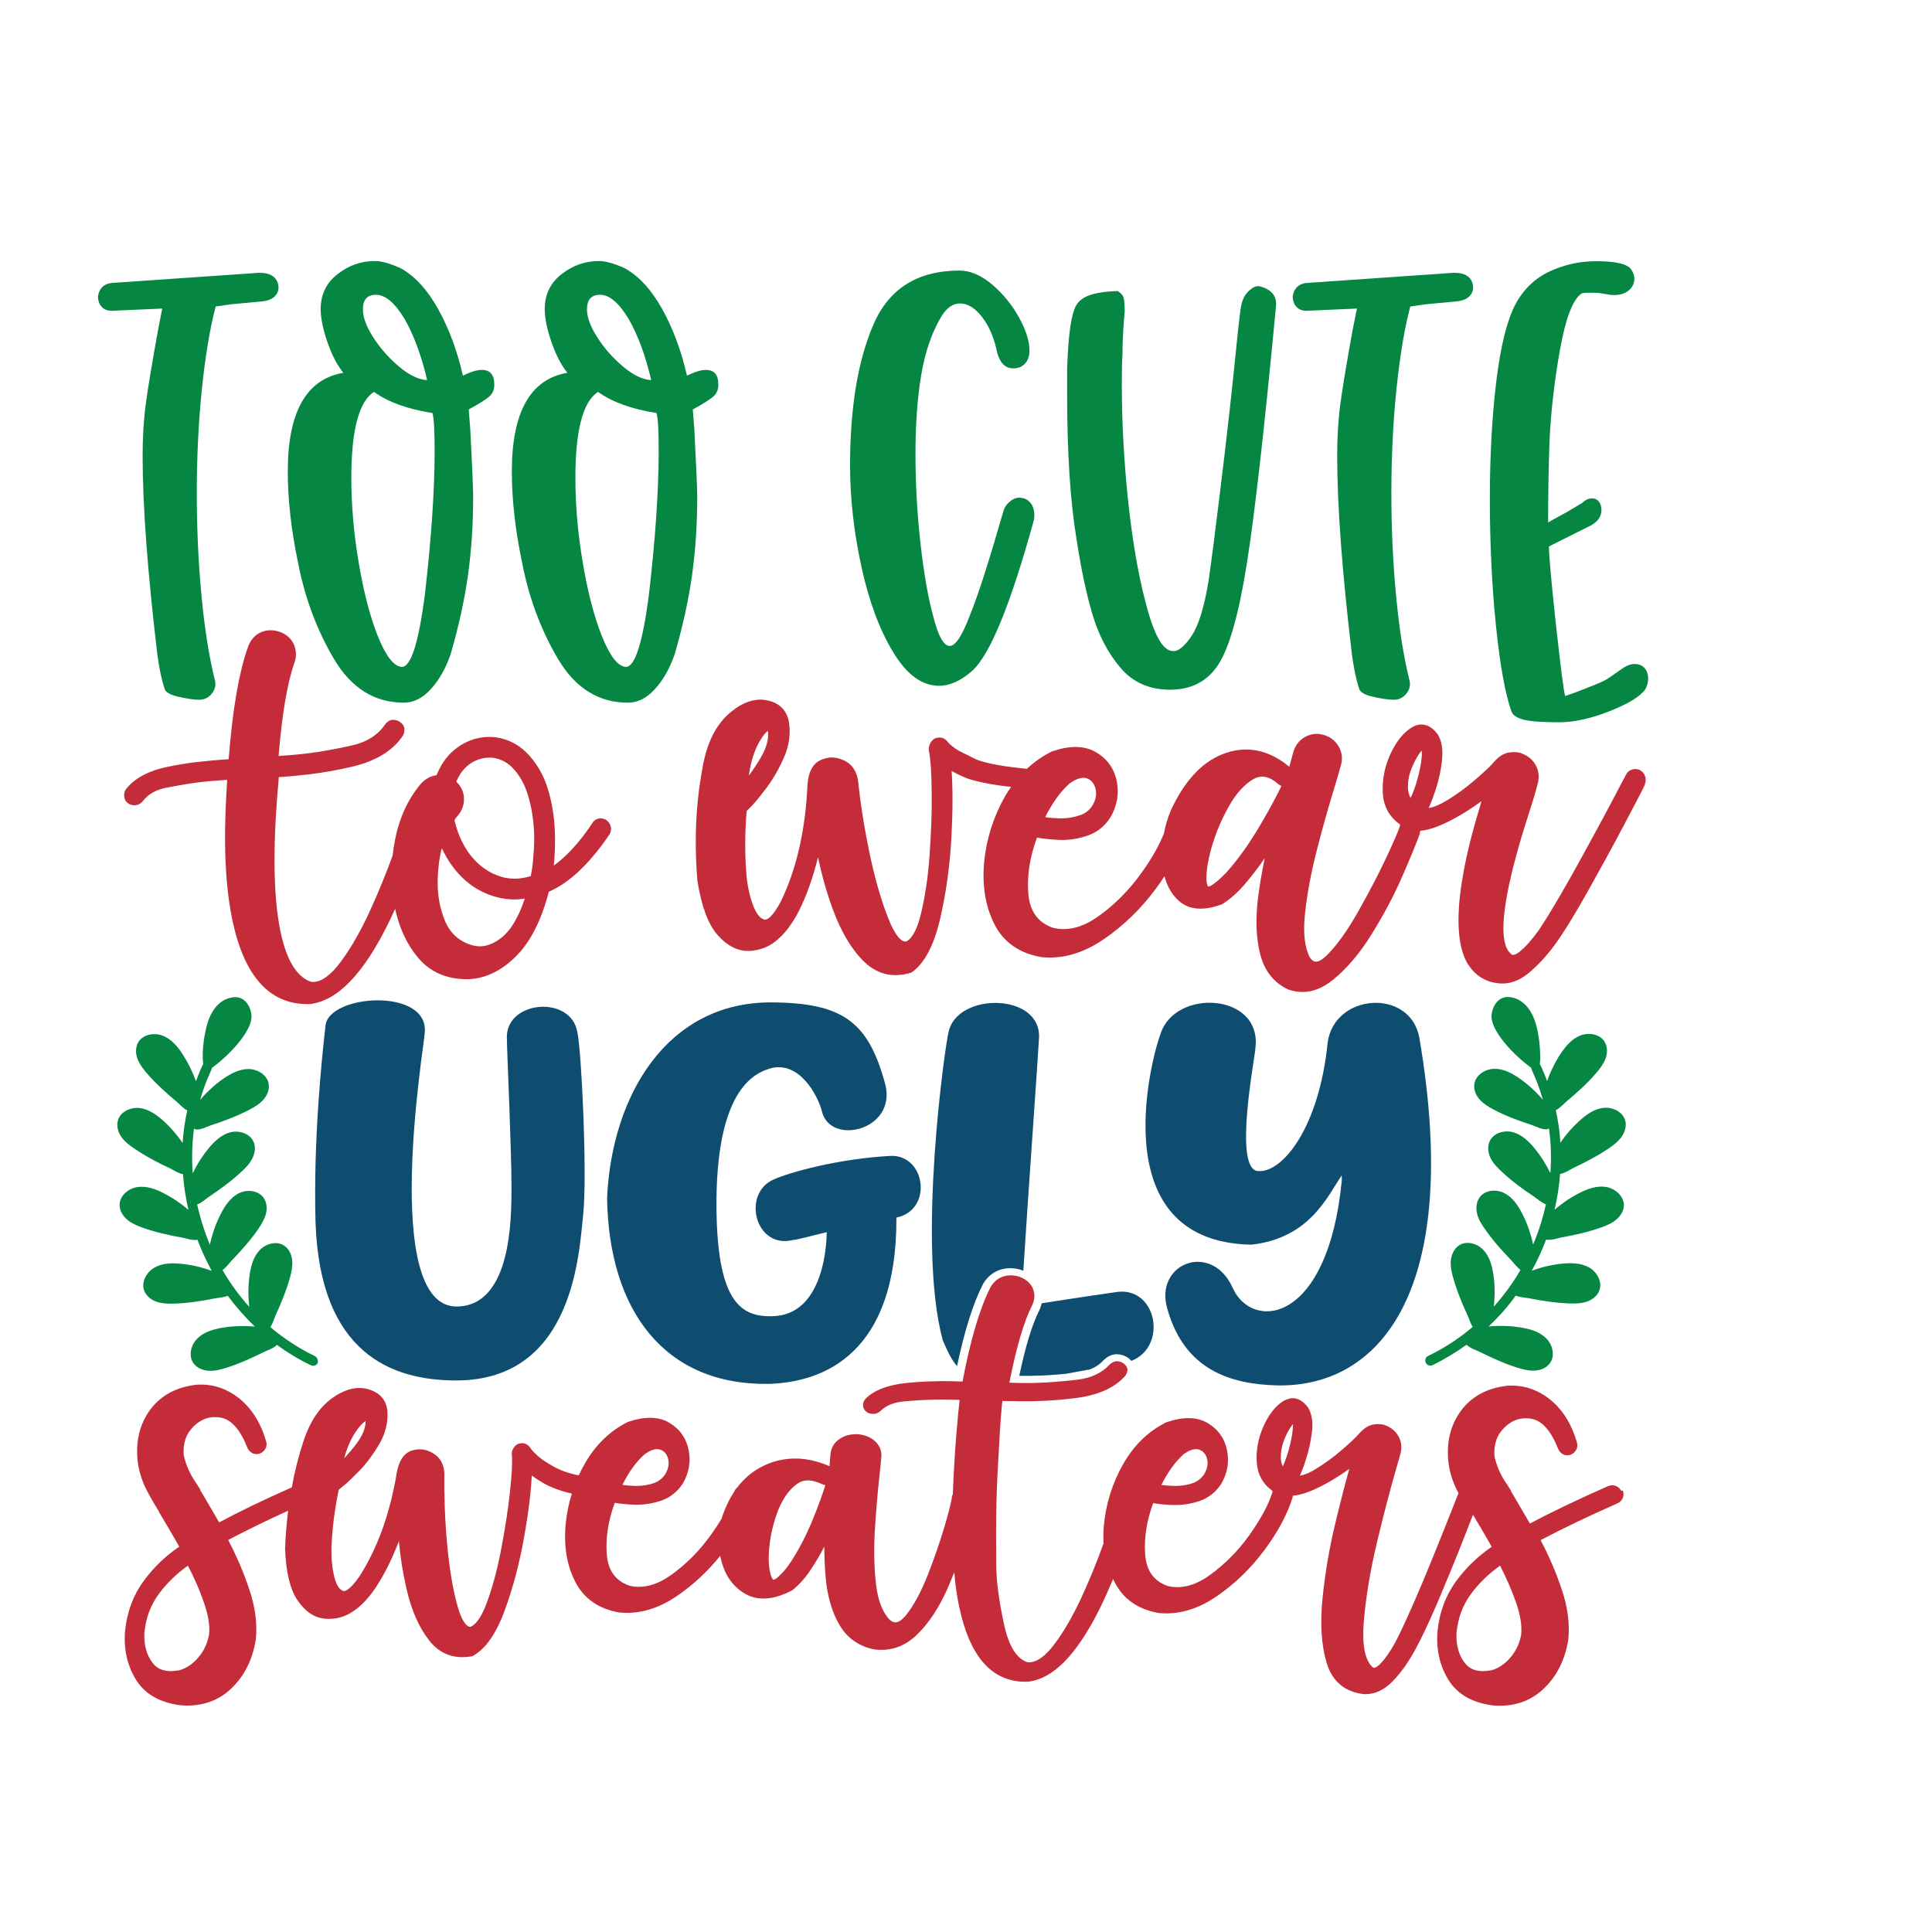 <?xml version="1.0" encoding="utf-8"?>
<!-- Generator: Adobe Illustrator 23.0.3, SVG Export Plug-In . SVG Version: 6.00 Build 0)  -->
<svg version="1.1" id="Layer_1" xmlns="http://www.w3.org/2000/svg" xmlns:xlink="http://www.w3.org/1999/xlink" x="0px" y="0px"
	 viewBox="0 0 1133.9 1133.9" style="enable-background:new 0 0 1133.9 1133.9;" xml:space="preserve">
<style type="text/css">
	.st0{fill:#1E2121;}
	.st1{fill:#A81F26;}
	.st2{fill:#F2F1F2;}
	.st3{fill:#DD353A;}
	.st4{fill:#CFCFCE;}
	.st5{fill:#1D2121;}
	.st6{fill:none;}
	.st7{fill:#AA1F23;}
	.st8{fill:#FDFEFE;}
	.st9{fill:#EE742C;}
	.st10{fill:#BA5234;}
	.st11{fill:#ED1C24;}
	.st12{fill:#C42C3A;}
	.st13{fill:#058743;}
	.st14{fill:#0F4D70;}
	.st15{fill-rule:evenodd;clip-rule:evenodd;fill:#C42C3A;}
	.st16{fill-rule:evenodd;clip-rule:evenodd;fill:#1E2121;}
	.st17{fill:#E8E8E8;}
	.st18{fill:#186634;}
	.st19{fill:#BF2730;}
	.st20{fill:#B47A48;}
	.st21{fill:#3E1E14;}
	.st22{fill:#DBAD5D;}
	.st23{fill:#B84947;}
	.st24{fill:#C3976E;}
	.st25{fill:#9D2023;}
	.st26{fill:#3C2517;}
	.st27{fill:#4A3A31;}
	.st28{fill:#EDAD4F;}
	.st29{fill:#F8C018;}
</style>
<g>
	<g>
		<path class="st13" d="M184.8,795.9c-9.5-4.6-18.2-10.3-26.1-17c1.3-2,2.3-5.2,2.8-6.4c3.4-7.4,6.5-14.9,8.7-22.7
			c0.9-3.3,1.6-6.7,1.3-10c-0.3-3.4-1.8-6.8-4.7-8.7c-4.4-3-10.8-1.2-14.4,2.6c-3.7,3.9-5.1,9.3-5.9,14.6
			c-0.9,6.2-0.9,12.5-0.2,18.7c-5.9-6.6-11.2-13.8-15.7-21.6c2.1-1.4,4.2-4.4,5.2-5.4c5.6-5.8,11.1-11.9,15.7-18.6
			c1.9-2.8,3.7-5.7,4.6-9c0.8-3.3,0.5-7-1.6-9.7c-3.2-4.2-9.8-4.7-14.5-2.3c-4.7,2.5-7.9,7.1-10.3,11.8c-3,5.8-5.2,12-6.5,18.3
			c-0.4-1-0.8-2-1.2-2.9c-2.7-6.8-4.7-13.7-6.3-20.7c2.4-0.7,5.4-3.5,6.8-4.4c6.7-4.5,13.3-9.3,19.3-14.9c2.5-2.3,4.9-4.8,6.4-7.9
			c1.5-3.1,2-6.8,0.5-9.8c-2.2-4.8-8.6-6.7-13.7-5.3c-5.1,1.4-9.2,5.3-12.6,9.4c-3.7,4.5-6.8,9.4-9.3,14.6
			c-0.6-8.8-0.4-17.6,0.8-26.3c1.9,1.9,7.7-1.1,9.7-1.8c7.7-2.5,15.4-5.4,22.6-9.1c3-1.6,6-3.3,8.3-5.9c2.3-2.5,3.7-6,3.2-9.3
			c-0.8-5.3-6.4-8.7-11.8-8.8c-5.3,0-10.3,2.6-14.7,5.6c-5.1,3.5-9.7,7.8-13.7,12.5c0.6-2.3,1.3-4.5,2.1-6.7
			c1.3-3.7,2.8-7.3,4.4-10.8c0.2-0.4,0.3-0.8,0.3-1.2c8.6-6.1,24.9-21.9,23.2-31.8c-1-5.9-4.8-10.4-10.6-9.7
			c-9.1,1.1-14,9.4-16,18.5c-0.3,1.3-0.5,2.6-0.8,3.9c-0.8,4.4-1.2,9-1.1,13.5c0,0.3,0.1,1.8,0.3,3.5c-0.2,0.2-0.5,0.5-0.6,0.9
			c-1.4,2.9-2.6,6-3.7,9c-2-5.7-4.7-11.1-8-16.2c-2.9-4.4-6.6-8.7-11.6-10.6c-5-1.9-11.4-0.7-14.2,3.8c-1.7,2.9-1.7,6.7-0.5,9.8
			c1.2,3.2,3.3,5.9,5.5,8.5c5.3,6.1,11.4,11.6,17.6,16.8c1.2,1,3.8,3.9,6.1,5c-1.4,6.3-2.3,12.7-2.7,19.1
			c-3.3-4.8-7.1-9.2-11.4-13.1c-4-3.5-8.6-6.8-13.9-7.4c-5.3-0.6-11.3,2.2-12.7,7.3c-0.9,3.3,0.1,6.9,2,9.6c1.9,2.8,4.7,4.9,7.5,6.8
			c6.7,4.6,13.9,8.4,21.3,11.8c1.4,0.7,4.9,3,7.4,3.3c0.5,7,1.6,14,3.2,21c-4.5-3.9-9.4-7.2-14.7-9.9c-4.7-2.4-10-4.3-15.3-3.5
			c-5.3,0.8-10.3,5-10.4,10.3c-0.1,3.4,1.9,6.6,4.4,8.8c2.6,2.2,5.8,3.5,9,4.7c7.7,2.7,15.6,4.5,23.6,5.9c1.7,0.3,6.3,1.9,8.7,1.2
			c0.3,0.7,0.5,1.4,0.8,2.1c2.2,5.6,4.8,11,7.6,16.2c-5.8-2.2-12-3.6-18.2-4.2c-5.3-0.5-10.9-0.4-15.5,2.3c-4.6,2.6-7.8,8.4-6,13.4
			c1.2,3.2,4.1,5.5,7.3,6.6c3.2,1.1,6.7,1.2,10.1,1.1c8.1-0.2,16.2-1.5,24.2-3.1c1.5-0.3,5.2-0.5,7.5-1.5
			c4.8,6.5,10.1,12.5,15.9,18.1c-6.5-0.6-13-0.4-19.4,0.7c-5.2,0.9-10.6,2.5-14.4,6.3c-3.8,3.8-5.3,10.2-2.2,14.5
			c2,2.8,5.4,4.2,8.8,4.4c3.4,0.2,6.8-0.6,10-1.6c7.8-2.4,15.2-5.8,22.5-9.4c1.5-0.8,6-2.2,7.6-4.2c6.3,4.6,12.9,8.6,20,12
			c0.4,0.2,0.9,0.3,1.3,0.3c1.1,0,2.2-0.6,2.7-1.7C186.8,798.4,186.2,796.6,184.8,795.9z"/>
		<path class="st13" d="M942.4,696.6c-5.3-0.8-10.5,1.1-15.3,3.5c-5.3,2.7-10.2,6-14.7,9.9c1.6-6.9,2.7-13.9,3.2-21
			c2.5-0.3,6-2.6,7.4-3.3c7.3-3.5,14.6-7.2,21.3-11.8c2.8-1.9,5.5-4,7.5-6.8c1.9-2.8,3-6.4,2-9.6c-1.5-5.1-7.5-7.9-12.7-7.3
			c-5.3,0.6-9.9,3.8-13.9,7.4c-4.3,3.9-8.2,8.3-11.4,13.1c-0.4-6.5-1.3-12.9-2.7-19.1c2.3-1.1,4.9-4,6.1-5
			c6.2-5.2,12.3-10.6,17.6-16.8c2.2-2.6,4.3-5.3,5.5-8.5c1.2-3.2,1.2-6.9-0.5-9.8c-2.7-4.6-9.2-5.7-14.2-3.8
			c-5,1.9-8.6,6.2-11.6,10.6c-3.3,5-6,10.5-8,16.2c-1.1-3.1-2.4-6.1-3.7-9c-0.2-0.3-0.4-0.6-0.6-0.9c0.2-1.6,0.3-3.2,0.3-3.5
			c0-4.4-0.4-9-1.1-13.5c-0.2-1.3-0.5-2.6-0.8-3.9c-2-9.1-6.9-17.4-16-18.5c-5.8-0.7-9.6,3.8-10.6,9.7c-1.7,10,14.6,25.7,23.2,31.8
			c0,0.4,0.1,0.8,0.3,1.2c1.6,3.5,3.1,7.1,4.4,10.8c0.8,2.2,1.5,4.5,2.1,6.7c-4-4.7-8.6-8.9-13.7-12.5c-4.4-3-9.3-5.7-14.7-5.6
			c-5.3,0-10.9,3.5-11.8,8.8c-0.5,3.4,0.9,6.8,3.2,9.3c2.3,2.5,5.2,4.3,8.3,5.9c7.2,3.8,14.9,6.6,22.6,9.1c2,0.7,7.8,3.7,9.7,1.8
			c1.2,8.7,1.5,17.5,0.8,26.3c-2.5-5.2-5.6-10.1-9.3-14.6c-3.4-4.1-7.5-8-12.6-9.4c-5.1-1.4-11.5,0.4-13.7,5.3
			c-1.4,3.1-1,6.8,0.5,9.8c1.5,3.1,3.9,5.6,6.4,7.9c5.9,5.6,12.5,10.4,19.3,14.9c1.3,0.9,4.3,3.6,6.8,4.4c-1.5,7-3.6,13.9-6.3,20.7
			c-0.4,1-0.8,2-1.2,2.9c-1.4-6.4-3.5-12.6-6.5-18.3c-2.4-4.7-5.6-9.4-10.3-11.8c-4.7-2.5-11.3-2-14.5,2.3c-2,2.7-2.4,6.4-1.6,9.7
			c0.8,3.3,2.6,6.3,4.6,9c4.6,6.7,10.1,12.8,15.7,18.6c1,1.1,3.2,4,5.2,5.4c-4.5,7.8-9.8,15-15.7,21.6c0.7-6.2,0.7-12.5-0.2-18.7
			c-0.8-5.3-2.2-10.7-5.9-14.6c-3.7-3.9-10-5.6-14.4-2.6c-2.8,1.9-4.3,5.3-4.7,8.7c-0.3,3.4,0.4,6.8,1.3,10
			c2.2,7.8,5.3,15.4,8.7,22.7c0.6,1.2,1.5,4.3,2.8,6.4c-7.9,6.7-16.7,12.5-26.1,17c-1.5,0.7-2.1,2.5-1.4,4c0.5,1.1,1.6,1.7,2.7,1.7
			c0.4,0,0.9-0.1,1.3-0.3c7-3.4,13.7-7.5,20-12c1.6,2,6.1,3.4,7.6,4.2c7.3,3.6,14.7,7,22.5,9.4c3.2,1,6.6,1.8,10,1.6
			c3.4-0.2,6.8-1.6,8.8-4.4c3.1-4.3,1.6-10.7-2.2-14.5c-3.8-3.8-9.1-5.4-14.4-6.3c-6.4-1.1-12.9-1.3-19.4-0.7
			c5.8-5.5,11.2-11.5,15.9-18.1c2.3,1,6,1.2,7.5,1.5c8,1.6,16,2.8,24.2,3.1c3.4,0.1,6.9,0,10.1-1.1c3.2-1.1,6.2-3.4,7.3-6.6
			c1.8-5-1.4-10.8-6-13.4c-4.6-2.6-10.2-2.8-15.5-2.3c-6.2,0.6-12.3,2-18.2,4.2c2.9-5.2,5.4-10.6,7.6-16.2c0.3-0.7,0.5-1.4,0.8-2.1
			c2.4,0.7,7-0.8,8.7-1.2c8-1.4,16-3.2,23.6-5.9c3.2-1.1,6.4-2.5,9-4.7c2.6-2.2,4.5-5.4,4.4-8.8
			C952.7,701.6,947.7,697.4,942.4,696.6z"/>
	</g>
	<g>
		<path class="st12" d="M951.6,875.1l-0.1-0.2c-0.8-1.3-1.8-2.3-3.2-2.8c-0.6-0.2-1.3-0.4-2-0.4c-0.8,0-1.6,0.2-2.5,0.5
			c-17.7,7.8-33.2,15.2-45.9,22c-4-6.9-7.7-13.3-11.1-19v-0.3l-2.3-3.7c-3.6-5-6.1-10.6-7.4-16.6c-0.5-7.1,1.5-12.7,6.2-17.1
			c3.6-3.4,7.6-5.1,12-5.1c1.3,0,2.7,0.1,4,0.4c6,1.3,11.1,7.2,15.2,17.6c0.6,1.4,1.5,2.4,2.8,3.1c0.8,0.4,1.6,0.6,2.5,0.6
			c0.7,0,1.4-0.1,2.2-0.4c1.4-0.6,2.4-1.5,3.1-2.8c0.5-1,1-2.5,0.3-4.6c-3.2-11-8.7-19.5-16.1-25.3c-6.7-5.2-14.1-7.8-22.1-7.8
			c-1.1,0-2.2,0-3.4,0.2c-11.6,1.5-20.5,6.5-26.6,14.9c-6,8.4-8.4,18.4-7.1,30c0.5,4.3,1.7,8.7,3.5,13.1c0.6,1.4,1.4,3.1,2.4,5
			c-1,2.4-2.8,6.9-4.3,10.8c-2.9,7.3-6.4,16.1-10.5,26.2c-4.1,10.1-8.2,19.9-12.3,29.2c-4.1,9.3-7.5,16.5-10,21.3
			c-3,5.4-5.9,9.6-8.7,12.5c-2,2.1-3.3,2.4-3.8,2.4c-0.2,0-0.5-0.1-0.7-0.2c-4.6-4.1-6.4-13.1-5.3-26.7c1.2-14.4,3.8-30.2,7.8-46.9
			c4-16.8,7.8-31.1,11.1-42.6c1.1-3.7,2-6.9,2.7-9.5c0.9-3.7,0.4-7.2-1.4-10.2c-1.8-3.1-4.6-5.2-8.2-6.4l-0.2-0.1
			c-1.1-0.3-2.3-0.4-3.4-0.4c-0.8,0-1.5,0.1-2.2,0.2c-3,0.3-5.8,2-8.5,4.9c-2,2.4-5.6,5.8-10.5,10c-4.9,4.3-10.2,8.1-15.6,11.4
			c-3.4,2.1-6.4,3.3-9.1,3.8c1.1-2.5,2.3-5.5,3.4-9.1c1.8-5.4,3-11,3.7-16.6c0.7-5.9-0.1-10.8-2.4-14.5l-0.1-0.1l-0.1-0.1
			c-2.6-3.4-5.6-5.1-8.7-5.1c-1.9,0-3.9,0.7-5.9,1.9c-4.5,3-8.4,8-11.4,14.9c-3,6.8-4.3,13.8-3.8,20.9c0.5,7.1,3.6,12.7,9.2,16.7
			c0,0.2,0.1,0.3,0.1,0.5c-0.1,0.2-0.1,0.3-0.2,0.5c-2.2,7.1-6.7,15.4-13.4,24.9c-6.7,9.4-14.7,17.4-23.5,23.7
			c-6.4,4.6-12.8,6.9-18.8,6.9c-1.9,0-3.8-0.2-5.7-0.7c-8.2-2.9-12.5-9-13.2-18.5c-0.7-9.5,0.8-19.6,4.7-30.1
			c3,0.5,6.7,0.9,11.1,1.1c0.7,0,1.3,0,2,0c5,0,9.9-0.9,14.8-2.6c4.8-1.8,8.8-5,11.9-9.6c3.8-6.5,5-13.2,3.5-20.1
			c-1.4-6.9-5.3-12.3-11.5-15.9c-3.2-1.9-6.9-2.8-11.1-2.8c-3.9,0-8.2,0.8-12.9,2.4l-0.1,0l-0.1,0.1c-10.5,5.2-19,13.5-25.3,24.6
			c-6.2,11-10,23-11.2,35.5c-0.4,3.7-0.4,7.3-0.2,10.8c-0.1,0.4-0.3,0.7-0.4,1.1c-3.4,9.6-7.7,20.1-12.8,31.2
			c-5.1,10.9-10.5,20.2-16,27.4c-5.2,6.8-10.1,10.2-14.5,10.2h-0.8c-6.4-1.9-11.1-9.3-13.9-22.1c-3-13.8-4.6-25.7-4.6-35.6
			c-0.1-10-0.1-16-0.1-17.8c0-6,0.1-12,0.2-17.7c0.1-5.7,0.4-11.3,0.6-16.6l0.1-1.8l0,0c0.2-4.2,0.4-7.9,0.6-10.8
			c1-19.8,1.8-27.8,2.2-31c2.2,0.1,4.3,0.1,5,0.1l1.5,0l0,0c2.5,0.1,4.8,0.1,7,0.1c2.1,0,4.2,0,6.3-0.1c7.9-0.2,15.5-0.8,22.6-1.7
			c13.4-1.6,23.3-5.9,29.6-13c0.9-1.1,1.4-2.4,1.4-3.8l0-0.2l0-0.1c-0.3-1.3-1.1-2.5-2.4-3.4c-1.2-0.8-2.5-1.2-3.8-1.2l-0.3,0
			l-0.2,0c-1.4,0.2-2.6,0.9-3.8,2c-4.6,5-10.9,7.9-19.3,8.9c-8.8,1-16.7,1.6-23.5,1.8c-2.2,0.1-4.5,0.1-6.8,0.1
			c-3,0-6.1-0.1-9.2-0.2c4-20.4,8.4-35.5,13.1-44.9c1.1-2.1,1.6-4.2,1.6-6.2c-0.2-4.7-2.7-8.3-7.4-10.5c-2.1-1-4.3-1.4-6.5-1.4
			l-0.4,0c-4.9,0.1-8.8,2.5-11.4,6.8c-6.2,12.1-11.8,30.7-16.5,55.5c-3.5-0.1-7-0.2-10.3-0.2c-2.5,0-4.9,0-7.3,0.1
			c-5.4,0.1-10.6,0.5-15.5,1c-10.8,1.1-18.9,4.3-23.8,9.2l-0.1,0.1c-0.9,1.1-1.4,2.4-1.4,3.7c0,1.5,0.7,2.8,1.9,3.8
			c1.1,0.9,2.4,1.3,3.8,1.3l0.6,0c1,0,2.6-0.4,4.1-1.8c3.1-3.1,7.7-5,13.6-5.5c6.5-0.6,12-0.9,16.3-1c2.2-0.1,4.4-0.1,6.7-0.1
			c3.1,0,6.3,0.1,9.7,0.2c-1,8.3-3.1,30.9-4,55.5c-0.2,0.4-0.4,0.8-0.5,1.2l0,0.1l0,0.1c-0.3,2.6-1.7,8.4-4.3,17.2
			c-2.6,8.8-5.9,18.4-9.8,28.4c-3.9,9.9-8.1,17.8-12.6,23.5c-2.6,3.3-4.6,4.3-5.8,4.5c-0.4,0.1-1.8,0.3-3.9-1.3
			c-4.2-4.3-7-11.2-8.1-20.5c-1.2-9.7-1.4-20.3-0.8-31.4c0.7-11.2,1.5-21.4,2.5-30.3c0.6-5.7,1.1-10.4,1.4-14
			c0.1-3.5-1.2-6.5-3.9-8.9c-2.7-2.4-6.2-3.7-10.5-4c-1.3,0-2.6,0.1-3.8,0.3c-2.6,0.4-4.9,1.4-6.9,2.9c-2.9,2.2-4.5,5.1-4.8,8.6
			c-0.2,2-0.4,4.4-0.6,7c-9.4-4.1-18.5-5.4-27.2-3.9c-3.8,0.6-7.5,1.8-11.1,3.5c-6.3,3-11.6,7.3-15.9,13c-0.8,0.6-1.4,1.5-1.7,2.4
			c-3,4.5-5.5,9.8-7.4,15.8c-1.8,3-3.8,6.1-6.2,9.4c-6.7,9.4-14.6,17.4-23.5,23.7c-6.4,4.6-12.8,6.9-18.8,6.9
			c-1.9,0-3.8-0.2-5.7-0.7c-8.2-2.9-12.5-9-13.2-18.5c-0.7-9.5,0.8-19.6,4.7-30.1c3,0.5,6.7,0.9,11.1,1.1c0.7,0,1.3,0,2,0
			c5,0,9.9-0.9,14.8-2.6c4.8-1.8,8.8-5,11.9-9.6c3.8-6.5,5-13.2,3.5-20.1c-1.4-6.9-5.3-12.3-11.5-15.9c-3.2-1.9-6.9-2.8-11.1-2.8
			c-3.9,0-8.2,0.8-12.9,2.4l-0.1,0l-0.1,0.1c-10.5,5.2-19,13.5-25.3,24.6c-1.2,2.2-2.4,4.4-3.4,6.7c-6.1-1.2-11.3-3.1-15.5-5.6
			c-3.8-2.1-6.9-4.2-9-6.2c-2.8-2.6-3.5-3.7-3.8-4.1c-0.8-1.4-2-2.3-3.4-2.8c-0.6-0.2-1.1-0.2-1.7-0.2c-0.8,0-1.7,0.2-2.5,0.5
			l-0.1,0.1l-0.1,0.1c-0.9,0.5-1.6,1.2-2.1,2c-0.9,1.2-1.3,2.6-1.1,4.1c0.4,4.1,0,11.4-1.1,21.7c-1.1,10.4-2.9,21.8-5.2,33.9
			c-2.3,12-5.2,22.7-8.5,31.5c-3.7,10-7.3,13.1-9.6,13.9c0,0,0,0,0,0c-2.6,0-5.4-4.6-7.6-12.6c-2.7-9.7-4.7-21.9-6-36.1
			c-1.3-14.3-1.8-28.1-1.6-41.1c-0.1-5.4-2.4-9.5-6.5-12c-2.6-1.6-5.3-2.4-8-2.4c-1.5,0-3.1,0.3-4.6,0.7c-4.5,1.5-7.5,5.7-8.8,12.8
			c-4,24.3-11.5,44.9-22.1,61.3c-5.3,7.6-8.1,8.4-9,8.4c-0.2,0-0.3,0-0.4-0.1c-2.2-0.7-3.9-3.3-5.1-7.8c-1.3-5.1-1.9-10.9-1.8-17.1
			c0.4-11,1.8-22.6,4.3-34.5l3.1-2.5c2.3-1.9,5.4-4.9,9.6-9.2c4.2-4.5,8-9.7,11.3-15.4c3.4-6,4.9-12.2,4.6-18.4
			c-0.4-6.8-4.2-11.4-11.1-13.4c-1.7-0.5-3.5-0.8-5.4-0.8c-5.1,0-10.5,2-16.1,6.1c-7.4,5.3-12.9,13.7-16.6,24.8
			c-3,9.2-5.3,18.2-6.8,26.7c0,0.2-0.1,0.4-0.1,0.7c-16.4,7.3-30.8,14.2-42.7,20.6c-4-6.9-7.7-13.3-11.1-19v-0.3l-2.3-3.7
			c-3.6-5-6.1-10.6-7.4-16.6c-0.5-7.1,1.5-12.7,6.2-17.1c3.6-3.4,7.6-5.1,12-5.1c1.3,0,2.7,0.1,4,0.4c6,1.3,11.1,7.2,15.2,17.6
			c0.6,1.4,1.5,2.4,2.8,3.1c0.8,0.4,1.6,0.6,2.5,0.6c0.7,0,1.4-0.1,2.2-0.4c1.4-0.6,2.4-1.5,3.1-2.8c0.5-1,1-2.5,0.3-4.5
			c-3.2-11-8.7-19.5-16.1-25.3c-6.7-5.2-14.1-7.8-22.1-7.8c-1.1,0-2.2,0-3.4,0.2c-11.6,1.5-20.5,6.5-26.6,14.9
			c-6,8.4-8.4,18.4-7.1,30c0.5,4.3,1.7,8.7,3.5,13.1c1.6,3.8,4.5,9,8.9,16.2l0.3,0.7l0.1,0.2c3.5,5.8,7.4,12.5,11.6,19.8
			c-8.3,5.7-15.3,12.5-20.9,20.2c-6.1,8.3-9.8,18.2-10.9,29.3c-0.9,10.4,1.2,20,6.2,28.3c5.2,8.6,14,13.7,26.2,15.3
			c1.3,0.1,2.6,0.2,3.9,0.2c10.3,0,19-3.3,26-10c7.7-7.3,12.5-16.9,14.4-28.6c1-9-0.2-19-3.8-29.6c-3.2-9.7-7.4-19.5-12.4-29
			c10.1-5.3,21.9-11.1,35.2-17.2c-0.9,7.3-1.5,14.7-1.8,22.1c0.5,14,2.9,24,7.3,30.5c4.5,6.6,9.9,10.3,16.1,10.8
			c0.8,0.1,1.6,0.1,2.5,0.1c5.1,0,9.8-1.5,14-4.4c4.5-2.9,8.9-7.5,13.2-13.8c5.1-7.7,9.7-16.9,13.7-27.4c0.9,9.7,2.4,19.1,4.5,28.1
			c2.9,12.6,7.4,22.8,13.4,30.3c5.1,6.5,11.7,9.7,19.5,9.7c1.7,0,3.5-0.2,5.4-0.5l0.4-0.1l0.3-0.2c7.4-4.1,13.6-12.9,18.7-26.9
			c4.9-13.4,8.8-28.2,11.5-43.9c2.4-13.5,3.8-25.2,4.3-35c1.9,1.4,4.1,2.8,6.4,4.2c4.9,2.8,10.6,4.9,17.1,6.4
			c-1.8,5.8-3,11.7-3.6,17.8c-1.2,12.7,0.6,24,5.5,33.7c5,10,13.8,16.2,26.1,18.3l0.2,0c1.4,0.1,2.8,0.2,4.1,0.2
			c9.8,0,19.7-3.3,29.4-9.9c9.5-6.5,18-14.4,25.4-23.6c0.3,1.5,0.6,3,1.1,4.5c2.5,8.3,7.3,14.4,14.1,18.1c4.2,2.3,9.2,3,14.6,2.1
			c3.7-0.6,7.7-2,12-4.2l0.2-0.1l0.2-0.1c4.2-3.3,8.1-7.7,11.6-13.2c2.6-3.9,5-8.1,7.3-12.5c0,6.5,0.3,12.9,0.9,19.2
			c1,10.4,3.7,19.5,8,26.8c4.5,7.7,11.5,12.6,20.7,14.4l0.1,0l0.1,0c2.9,0.3,5.8,0.3,8.5-0.2c6.1-1,11.7-4.1,16.6-9
			c6.7-6.7,12.4-15.5,17.1-25.9c1.5-3.4,2.9-6.9,4.3-10.3c0.2,2.9,0.5,5.7,0.8,8.3c0.3,2,0.6,4,0.9,5.9c0.3,2,0.7,3.9,1.1,5.9
			c0.8,3.2,1.2,5.1,1.4,5.9c6.5,25.4,19.1,38.3,37.5,38.3h1.3l0.1,0c14.7-1.6,28.4-15.4,41.9-42.2c3-6.1,5.7-12.2,8.2-18.1
			c0.3,0.6,0.5,1.1,0.8,1.7c5,10,13.8,16.2,26.1,18.3l0.2,0c1.4,0.1,2.8,0.2,4.1,0.2c9.8,0,19.7-3.3,29.4-9.9
			c10.8-7.4,20.3-16.6,28.3-27.4c8-10.8,13.5-21.2,16.4-30.7l0.1-0.2l0-0.2c0-0.2,0-0.4,0-0.7c4.6-0.3,10.1-2.2,17-5.7
			c5.6-2.9,11-6.3,16.2-10c-2.6,9.2-5.3,19.8-8.1,31.5c-3.6,14.8-6.1,29.7-7.6,44.4c-1.5,14.8-0.7,27.6,2.4,37.9
			c3.3,11,10.8,17.2,22.1,18.4l0.1,0l0.6,0c5.6,0,10.8-2.4,15.6-7.2c4.6-4.6,8.8-10.4,12.6-17.1c3.9-6.8,8.7-16.9,14.3-30
			c5.5-13.1,10.8-25.8,15.5-37.9c2-5.2,3.7-9.5,5.1-13.1c3.4,5.6,7.1,11.9,11,18.8c-8.3,5.7-15.3,12.5-20.9,20.2
			c-6.1,8.3-9.8,18.2-10.9,29.3c-0.9,10.4,1.2,20,6.2,28.3c5.2,8.6,14,13.7,26.2,15.3c1.3,0.1,2.6,0.2,3.9,0.2c10.3,0,19-3.3,26-10
			c7.7-7.3,12.5-16.9,14.4-28.6c1-9-0.2-19-3.8-29.6c-3.2-9.7-7.4-19.5-12.4-29c12.5-6.6,27.7-13.9,45.1-21.6
			c1.4-0.6,2.5-1.7,3.1-3.1c0.6-1.4,0.6-3,0-4.5L951.6,875.1z M694.8,853.4c2.8-2,5.2-2.9,7.2-2.9c0.6,0,1.2,0.1,1.8,0.3
			c2.4,0.9,3.9,2.6,4.6,5.3c0.8,2.9,0.2,5.9-1.7,9.2c-1.6,2.3-3.6,3.9-5.9,4.9c-3.5,1.3-7.2,1.9-10.8,1.9c-0.3,0-0.6,0-0.9,0
			c-2.8-0.1-5.3-0.3-7.5-0.6C685.6,863.6,690.1,857.5,694.8,853.4z M378.5,853.4c2.8-2,5.2-2.9,7.2-2.9c0.6,0,1.2,0.1,1.8,0.3
			c2.4,0.9,3.9,2.6,4.6,5.3c0.8,2.9,0.2,5.9-1.7,9.2c-1.6,2.3-3.6,3.9-5.9,4.9c-3.5,1.3-7.2,1.9-10.8,1.9c-0.3,0-0.6,0-0.9,0
			c-2.8-0.1-5.3-0.3-7.5-0.6C369.2,863.6,373.7,857.5,378.5,853.4z M211.3,837c1.1-1.3,2.2-2.3,3.3-3c0,4.1-1.8,8.5-5.3,13.2
			c-2.4,3.2-4.9,6.1-7.3,8.7C204.1,848,207.2,841.7,211.3,837z M122.7,959.3c-0.9,5.2-3.1,9.8-6.5,13.7c-3.3,3.8-7.1,6.3-11.1,7.3
			c-1.7,0.3-3.4,0.5-4.8,0.5h0c-4.7,0-8.3-1.6-10.7-4.8c-3.5-4.5-5.1-10.3-4.9-17.1c0.7-9,3.7-17,8.8-23.8
			c4.7-6.2,10.4-11.7,16.8-16.2c3.8,7.3,6.9,14.5,9.3,21.4C122.2,947.7,123.3,954.1,122.7,959.3z M477.1,891.6
			c-3.6,8.8-7.8,17.1-12.5,24.4c-2.9,4.5-6,8-9,10.4c-0.9,0.6-1.4,0.8-1.7,0.8c-0.2-0.1-0.8-0.7-1.4-2.4c-1.3-4-1.7-9.6-1-16.7
			c0.7-7.2,2.4-14.4,5.1-21.5c2.7-6.8,6.3-12,10.8-15.4c1.6-1.2,3.2-1.9,4.9-2.2c2.8-0.5,6.2,0.2,10,2c0.7,0.3,1.4,0.5,2.1,0.6
			C482.6,877.5,480.1,884.2,477.1,891.6z M758.7,838.9c-0.3,3.5-1.1,7.6-2.4,12.2c-0.9,3.3-2.1,6.5-3.4,9.6
			c-0.8-1.7-1.2-3.5-1.2-5.5c0-3.5,0.7-6.9,2-10.2c1.3-3.3,2.8-6.1,4.4-8.2c0.3-0.4,0.5-0.7,0.8-1
			C758.8,836.7,758.8,837.6,758.7,838.9z M892.8,959.3c-0.9,5.2-3.1,9.8-6.5,13.7c-3.3,3.8-7.1,6.3-11.1,7.3
			c-1.7,0.3-3.4,0.5-4.8,0.5c-4.7,0-8.3-1.6-10.7-4.8c-3.5-4.5-5.1-10.3-4.9-17.1c0.7-9,3.7-17,8.8-23.8
			c4.7-6.2,10.4-11.7,16.8-16.2c3.7,7.3,6.9,14.5,9.3,21.4C892.3,947.7,893.3,954.1,892.8,959.3z"/>
		<path class="st12" d="M75.2,471.5c1.1,0.8,2.2,1.1,3.5,1.1c0.3,0,0.5,0,0.8,0l0.4-0.1c1.1-0.1,2.6-0.7,4-2.4c3-4,7.8-6.7,14.2-7.9
			c6.9-1.3,12.8-2.3,17.4-2.9c5.4-0.7,11.4-1.2,17.8-1.6c-0.4,14.4-12.2,131.5,46.9,131.6c0,0,0.1,0,0.1,0h1.4l0.1,0
			c16.5-1.9,31.9-18,47.1-49.4c1-2.2,2-4.3,3-6.5c2.5,11.3,6.9,20.9,13.4,28.6c7.1,8.5,16.8,12.7,28.8,12.7l0.6,0
			c10.1-0.3,19.7-4.9,28.4-13.7c8.4-8.5,14.7-21.1,19-37.6c0.9-0.4,1.9-0.9,2.9-1.4c11.1-5.7,22-16.5,32.6-32.1l0.1-0.1
			c0.8-1.4,1.1-3,0.8-4.5c-0.3-1.6-1.2-2.9-2.4-3.8c-1.1-0.8-2.3-1.2-3.6-1.2c-0.4,0-0.8,0-1.1,0.1c-1.6,0.3-3,1.3-3.8,2.8
			c-7.5,11.2-15.1,19.5-22.6,24.8c0.2-1.4,0.3-2.8,0.4-4.2c0.5-7.6,0.5-15.2-0.2-22.6c-1.4-12.5-4.4-22.7-8.9-30.1
			c-4.6-7.6-10.1-12.9-16.5-15.8c-4.2-1.9-8.4-2.8-12.6-2.8c-1.6,0-3.3,0.1-4.9,0.4c-5.8,0.9-11.1,3.4-15.9,7.4
			c-4.4,3.7-7.8,8.7-10.2,14.7c-3.4,0.4-6.4,2-9.2,5c-7.5,8.9-12.6,19.9-15.1,32.7c-0.6,3.1-1.1,6.1-1.4,9.2
			c-3.4,9.5-7.5,19.6-12.2,30.1c-5.7,12.8-11.8,23.7-18.1,32.2c-5.9,8-11.4,12.1-16.5,12.1h-0.9c-1-0.3-1.9-0.7-2.8-1.2
			c-27.7-15.3-16.9-109.8-16.4-118.4c0-0.2,0-0.4,0-0.6c6.4-0.4,12.6-1,18.4-1.7c8.5-1.1,16.6-2.5,24.1-4.3
			c14.1-3.2,24.3-9.3,30.2-18.1c0.9-1.4,1.2-2.9,1-4.5l0-0.2l0-0.2c-0.4-1.5-1.4-2.7-2.9-3.6c-1.1-0.7-2.3-1-3.5-1
			c-0.3,0-0.5,0-0.8,0l-0.2,0l-0.2,0c-1.4,0.4-2.6,1.2-3.7,2.7c-4.3,6.3-11,10.5-19.9,12.4c-9.4,2.1-17.8,3.6-25.1,4.5
			c-5.5,0.7-11.4,1.2-17.5,1.6c2-24.4,5.1-42.6,9.1-54.1c0.9-2.5,1.3-5,1-7.3c-0.7-5.3-3.8-9.3-9-11.3c-1.9-0.7-3.8-1.1-5.6-1.1
			c-0.6,0-1.3,0-1.9,0.1c-5.3,0.7-9.1,3.7-11.3,9c-5.4,14.7-9.3,37.1-11.6,66.6c-6.7,0.4-13.1,1-19.1,1.7
			c-5.8,0.7-11.3,1.6-16.6,2.7c-11.5,2.4-19.7,6.9-24.5,13.1l-0.1,0.1c-0.9,1.4-1.2,2.8-1,4.3C73,469.1,73.8,470.5,75.2,471.5z
			 M294.5,446.2c4.4,1.9,8.3,5.8,11.6,11.6c3.4,5.9,5.7,14.2,6.9,24.5c0.7,6.6,0.7,13.4,0,20.4c-0.2,3.9-0.7,7.7-1.5,11.5
			c-3.3,1-6.5,1.5-9.5,1.5c-1.8,0-3.6-0.2-5.4-0.5c-6.9-1.5-13-5.1-18.2-10.6c-5.6-6.1-9.5-13.9-11.7-23.3c0.6-0.9,1.2-1.8,1.9-2.5
			c2.7-3.2,3.9-6.7,3.7-10.5c-0.2-3.7-1.7-6.9-4.5-9.5c1.6-3.9,3.8-7,6.6-9.4c2.9-2.4,6.2-3.9,9.8-4.5c0.9-0.2,1.9-0.2,2.9-0.2
			C289.4,444.5,291.9,445.1,294.5,446.2z M269.2,512.9c6.9,7.5,15.3,12.3,24.9,14.2c2.5,0.5,5.1,0.8,7.8,0.8c2,0,4-0.2,6.1-0.5
			c-3.6,10.8-8.1,18.4-13.4,22.7c-4.3,3.5-8.7,5.3-13,5.3h0c-1.3,0-2.7-0.2-4-0.5c-7.9-2.2-13.2-6.9-16.3-14.1
			c-3.2-7.5-4.7-16-4.4-25.1c0.2-6.6,1-12.6,2.4-17.9C262,503.5,265.3,508.6,269.2,512.9z"/>
		<path class="st12" d="M965.5,455.5c-0.5-1.5-1.6-2.7-2.9-3.5l-0.2-0.1l-0.2-0.1c-0.6-0.2-1.2-0.4-1.8-0.4c-0.9-0.1-1.8,0-2.7,0.3
			c-1.6,0.5-2.8,1.6-3.5,3.2c-0.7,1.2-2.9,5.4-6.6,12.5c-4,7.6-8.8,16.6-14.4,26.8c-5.6,10.3-11.2,20.4-16.7,29.9
			c-5.5,9.5-10,16.8-13.3,21.7c-3.9,5.4-7.5,9.6-10.9,12.4c-2.5,2.1-3.9,2.3-4.5,2.2c-0.3,0-0.6-0.1-0.8-0.3
			c-0.2-0.2-0.3-0.4-0.4-0.5c-14-12,11-82.4,13.1-89.8c1.2-4,2.2-7.4,2.9-10.2c0.9-3.9,0.5-7.6-1.5-10.9c-1.9-3.3-4.9-5.5-8.8-6.8
			l-0.2-0.1c-1.2-0.3-2.5-0.4-3.7-0.4c-0.8,0-1.6,0.1-2.3,0.2c-3.1,0.3-6.2,2.1-9,5.3c-2.2,2.6-6,6.2-11.4,10.8
			c-5.3,4.6-11,8.8-16.9,12.3c-3.9,2.3-7.3,3.8-10.3,4.2c1.3-2.7,2.5-6.1,3.9-10.1c1.9-5.8,3.3-11.8,3.9-17.8
			c0.7-6.4-0.1-11.6-2.6-15.5l-0.1-0.1l-0.1-0.1c-2.8-3.6-5.9-5.4-9.3-5.4c-2,0-4.1,0.7-6.2,2.1c-4.9,3.2-9,8.6-12.3,16
			c-3.2,7.3-4.6,14.9-4.1,22.5c0.5,7.6,3.9,13.7,10,18c0,0.2,0.1,0.4,0.2,0.6c0,0.1-0.1,0.1-0.1,0.2l-0.1,0.1l0,0.1
			c-0.9,3-3.7,9.4-8.3,19.2c-4.6,9.8-10.1,20.2-16.3,31.2c-6.1,10.8-12.1,19.2-17.8,25c-2.7,2.7-5,4.2-6.8,4.2c-0.5,0-1.9,0-3.6-2.4
			c-3.1-5.9-4.1-14.5-2.9-25.6c1.2-11.6,3.5-23.9,6.8-36.8c3.3-13,6.6-24.7,9.7-34.8c2-6.6,3.6-11.9,4.7-16.1c1-4,0.4-7.6-1.6-10.9
			c-2-3.3-5-5.5-9-6.6c-1.3-0.3-2.5-0.5-3.7-0.5c-2.6,0-5,0.7-7.2,2c-3.3,2-5.5,5-6.6,8.9c-0.7,2.4-1.4,5.2-2.3,8.4
			c-8.1-6.7-16.6-10.1-25.4-10.1c-3.8,0-7.6,0.6-11.5,1.9c-13.2,4.3-24.1,15.5-32.4,33.3c-2,4.6-3.4,9.3-4.3,14.1
			c-2.7,6.8-7,14.5-13.1,23c-7.3,10.2-15.8,18.8-25.4,25.6c-7,5-13.8,7.5-20.4,7.5c-2.1,0-4.2-0.3-6.3-0.8
			c-8.9-3.2-13.6-9.8-14.4-20.2c-0.8-10.4,0.9-21.3,5.1-32.7c3.2,0.6,7.3,1,12.2,1.3c0.7,0,1.4,0.1,2.2,0.1c5.3,0,10.7-0.9,15.9-2.8
			c5.2-1.9,9.4-5.3,12.7-10.3c4.1-7,5.3-14.2,3.8-21.5c-1.5-7.4-5.7-13.2-12.3-17c-3.4-2-7.4-3-11.9-3c-4.2,0-8.8,0.9-13.8,2.6
			l-0.1,0l-0.1,0.1c-5.3,2.6-10.1,6-14.5,10.1c-10-0.9-25.2-2.9-31.4-6.3c-4.2-2.2-7.9-3.7-10.5-5.5c-3.4-2.5-4.3-3.5-4.6-4
			c-1-1.4-2.3-2.2-3.9-2.5c-0.6-0.1-1.2-0.1-1.8,0c-0.9,0.1-1.7,0.4-2.5,0.9l-0.1,0.1l-0.1,0.1c-0.9,0.7-1.5,1.5-1.9,2.4
			c-0.8,1.4-1,2.9-0.7,4.4c0.9,4.3,1.5,12.2,1.6,23.5c0.2,11.3-0.3,23.8-1.2,37.1c-0.9,13.2-2.7,25-5.1,34.9
			c-2.7,11.3-6.2,15.1-8.7,16.3c0,0,0,0-0.1,0c-1.7,0.2-5.3-1.2-10-12.7c-4.1-10.1-7.9-22.9-11.1-37.9c-3.2-15.1-5.6-29.9-7-43.9
			c-0.9-5.7-3.7-9.7-8.4-11.9c-3-1.3-5.9-1.9-8.8-1.5c-1.6,0.2-3.2,0.7-4.8,1.4c-4.6,2.1-7.2,7-7.7,14.6
			c-1.2,26.6-6.5,49.7-15.8,68.7c-4.8,8.9-7.7,10.2-8.8,10.3c-0.2,0-0.4,0-0.5,0c-2.5-0.4-4.7-3.1-6.6-7.8
			c-2.1-5.3-3.5-11.5-4.1-18.2c-1-11.9-1-24.6,0.1-37.7l3.1-3.1c2.2-2.4,5.2-6,9-11.1c3.9-5.3,7.3-11.4,10.1-17.9
			c2.8-6.8,3.7-13.6,2.6-20.2c-1.3-7.1-5.9-11.5-13.5-12.8c-1.9-0.3-3.9-0.4-5.8-0.1c-5.4,0.7-10.9,3.5-16.4,8.5
			c-7.2,6.6-12,16.3-14.5,28.6c-2,10.2-3.3,20.1-3.9,29.5c-0.9,13.2-0.7,26.4,0.4,39.5c2.4,15,6.2,25.3,11.7,31.7
			c5.7,6.5,11.9,9.7,18.5,9.5c0.9,0,1.8-0.1,2.6-0.2c5.4-0.7,10.2-2.8,14.3-6.5c4.4-3.7,8.5-9.2,12.3-16.4
			c4.6-9.1,8.4-19.8,11.4-31.9c2.2,10.6,5.1,20.8,8.6,30.4c4.8,13.1,10.9,23.5,18.2,30.7c6.3,6.2,13.7,8.9,22,7.9
			c1.8-0.2,3.7-0.6,5.6-1.2l0.4-0.1l0.3-0.2c7.4-5.3,12.8-15.5,16.5-31.1c3.5-15,5.8-31.3,6.7-48.5c0.8-14.9,0.8-27.8,0.1-38.5
			c2.3,1.3,4.9,2.6,7.7,3.8c5,2.1,16.5,4.5,27.2,5.5c-1.3,1.9-2.5,3.8-3.7,5.8c-6.7,11.9-10.8,24.8-12.1,38.3
			c-1.3,13.6,0.7,25.9,5.9,36.3c5.4,10.8,14.8,17.4,28,19.6l0.2,0c1.5,0.1,3,0.2,4.4,0.2c10.6,0,21.2-3.6,31.6-10.7
			c11.6-7.9,21.9-17.9,30.5-29.5c1.9-2.5,3.6-5,5.2-7.5c1.5,5.5,4,10.1,7.7,13.7c3.5,3.5,8,5.3,13.4,5.3c3.7,0,7.9-0.8,12.5-2.5
			l0.2-0.1l0.2-0.1c4.8-3,9.6-7.3,14.3-13c3.6-4.3,7.2-9,10.6-14c-1.7,7.9-3,15.8-4,23.6c-1.5,12.3-1.1,23.4,1.3,32.8
			c2.5,9.8,8,16.8,16.4,20.7l0.2,0.1c2.7,0.9,5.5,1.4,8.2,1.4c6.1,0,12.1-2.4,18-7.2c8-6.5,15.7-15.5,22.6-26.7
			c6.9-11.1,12.9-22.3,17.7-33.3c4.8-11,8.4-19.6,10.6-25.7l0-0.1l0-0.1c0.1-0.5,0.2-1,0.2-1.5c4.9-0.4,10.8-2.4,18.1-6.2
			c6.2-3.2,12.2-7,17.9-11.2v0c-1.9,7.1-22.8,69-8.6,94.6h0c0,0,0,0.1,0,0.1c0.9,1.5,1.9,2.9,3,4.2c2.7,3.2,7.4,7,14.8,7.9
			c0,0,0,0,0.1,0l0.1,0l0.6,0.1c0.5,0.1,0.9,0.1,1.3,0.1c5.5,0.3,10.9-1.7,16.1-5.9c5.4-4.4,10.7-10.1,15.6-16.8
			c5-6.8,11.3-17.1,18.9-30.5c7.5-13.4,14.7-26.5,21.2-38.8c6.7-12.6,10.8-20.5,12.6-24.3C966,458.7,966.1,457.1,965.5,455.5z
			 M447.2,432.9c1.1-1.7,2.3-3,3.5-4c0.6,4.5-0.7,9.7-4,15.4c-2.4,4.1-4.8,7.7-7.2,10.9C440.7,446.1,443.3,438.7,447.2,432.9z
			 M709.2,520.3c-0.5,0-0.9-1.4-1.1-3.3c-0.3-4.9,0.7-11.5,3-19.7c2.4-8.3,5.8-16.4,10.1-24c4.2-7.5,9-12.8,14.2-15.9
			c1.8-1.1,3.6-1.6,5.4-1.6c2.9,0,6,1.4,9.3,4.3c0.6,0.5,1.3,0.9,2,1.2c-3.1,6.4-7.1,13.8-11.9,22c-5.6,9.6-11.6,18.4-18,26
			c-3.9,4.6-7.7,8.1-11.3,10.4C710,520.2,709.4,520.3,709.2,520.3z M641.1,472.9c-1.8,2.6-3.9,4.3-6.5,5.3
			c-3.8,1.4-7.8,2.1-11.8,2.1c-0.3,0-0.7,0-1,0c-3.1-0.1-6-0.3-8.4-0.7c4.4-8.7,9.3-15.4,14.5-19.9c3-2.1,5.7-3.2,7.9-3.2
			c0.7,0,1.4,0.1,2,0.3c2.6,0.9,4.3,2.9,5.1,5.9C643.8,466,643.2,469.3,641.1,472.9z M834.4,444.4c-0.3,3.8-1.2,8.3-2.6,13.2
			c-1,3.7-2.3,7.3-3.9,10.8c-1-2-1.6-4.1-1.6-6.4c0-3.8,0.7-7.5,2.2-11.1c1.5-3.6,3-6.6,4.7-8.9c0.4-0.6,0.8-1.1,1.1-1.4
			C834.5,441.4,834.6,442.6,834.4,444.4z"/>
	</g>
	<g>
		<path class="st13" d="M152.2,160.1l-87,6c-4.3,0.6-6.9,3.1-7.7,7.7c0,2.6,0.7,4.6,2.1,6.2c1.4,1.6,3.4,2.4,6,2.4l29.6-1.3
			L92.7,194c-3.4,18.8-5.8,33.1-7.1,42.8c-1.3,9.7-1.9,19.9-1.9,30.4c0,29.7,2.9,68.5,8.6,116.5c1.1,8.6,2.6,15.4,4.3,20.6
			c0.6,2,3.4,3.6,8.4,4.7c5,1.1,8.9,1.7,11.8,1.7c3.1,0,5.6-1.2,7.5-3.6c1.9-2.4,2.5-4.9,1.9-7.5c-3.4-13.7-6.1-30.3-7.9-49.7
			c-1.9-19.4-2.8-39.7-2.8-60.8c0-21.1,1-41.4,3-60.8c2-19.4,4.7-35.6,8.1-48.4l9-1.3l18-1.7c3.4-0.3,6-1.3,7.7-3s2.4-3.9,2.1-6.4
			C162.5,162.6,158.8,160.1,152.2,160.1z"/>
		<path class="st13" d="M282.8,217.1c-2.9,0-6.6,1.1-11.1,3.4c-3.4-14.8-8.3-27.9-14.6-39.2c-6.3-11.3-13.6-19.2-21.8-23.8
			c-6.3-2.9-11.4-4.3-15.4-4.3c-8,0-15.3,2.6-21.8,7.7c-6.6,5.1-9.9,12-9.9,20.6c0,5.1,1.3,11.5,3.9,19.1c2.6,7.6,5.7,13.6,9.4,18.2
			c-21.7,3.7-32.6,23-32.6,57.8c0,16.6,2,34.4,6,53.5c4,20.8,11.1,39.8,21.2,56.8c10.1,17,23.8,25.5,40.9,25.5
			c5.7,0,11-2.6,15.8-7.9c4.9-5.3,8.7-12.1,11.6-20.3c4.9-16.8,8.3-32.5,10.3-46.9c2-14.4,3-29.6,3-45.6c0-5.4-0.6-18.7-1.7-39.8
			l-0.9-11.6c6.3-3.4,10.3-6,12.2-7.7c1.9-1.7,2.8-4,2.8-6.9C290.1,220,287.7,217.1,282.8,217.1z M220.7,173c5.4,0,11,4.7,16.7,14.1
			c5.4,9.4,9.9,21.4,13.3,36c-5.1-0.3-10.7-3-16.7-8.1c-6-5.1-11-10.8-15-17.1c-4-6.3-6-11.7-6-16.3C213,175.8,215.6,173,220.7,173z
			 M249.4,348.6c-3.7,28.8-8.3,43.1-13.7,42.8c-4.6-0.3-9.3-6.4-14.1-18.4c-4.6-11.7-8.3-26.1-11.1-43c-2.9-17-4.3-33.5-4.3-49.5
			c0-28,4.4-44.8,13.3-50.5c8.3,6,19.7,10.1,34.3,12.4c0.9,2.9,1.3,10.6,1.3,23.1C255,288.9,253.1,316.6,249.4,348.6z"/>
		<path class="st13" d="M414.3,217.1c-2.9,0-6.6,1.1-11.1,3.4c-3.4-14.8-8.3-27.9-14.6-39.2c-6.3-11.3-13.6-19.2-21.8-23.8
			c-6.3-2.9-11.4-4.3-15.4-4.3c-8,0-15.3,2.6-21.8,7.7c-6.6,5.1-9.9,12-9.9,20.6c0,5.1,1.3,11.5,3.9,19.1c2.6,7.6,5.7,13.6,9.4,18.2
			c-21.7,3.7-32.6,23-32.6,57.8c0,16.6,2,34.4,6,53.5c4,20.8,11.1,39.8,21.2,56.8c10.1,17,23.8,25.5,40.9,25.5
			c5.7,0,11-2.6,15.8-7.9c4.9-5.3,8.7-12.1,11.6-20.3c4.9-16.8,8.3-32.5,10.3-46.9c2-14.4,3-29.6,3-45.6c0-5.4-0.6-18.7-1.7-39.8
			l-0.9-11.6c6.3-3.4,10.3-6,12.2-7.7c1.9-1.7,2.8-4,2.8-6.9C421.6,220,419.2,217.1,414.3,217.1z M352.2,173c5.4,0,11,4.7,16.7,14.1
			c5.4,9.4,9.9,21.4,13.3,36c-5.1-0.3-10.7-3-16.7-8.1c-6-5.1-11-10.8-15-17.1c-4-6.3-6-11.7-6-16.3
			C344.5,175.8,347.1,173,352.2,173z M380.9,348.6c-3.7,28.8-8.3,43.1-13.7,42.8c-4.6-0.3-9.3-6.4-14.1-18.4
			c-4.6-11.7-8.3-26.1-11.1-43c-2.9-17-4.3-33.5-4.3-49.5c0-28,4.4-44.8,13.3-50.5c8.3,6,19.7,10.1,34.3,12.4
			c0.9,2.9,1.3,10.6,1.3,23.1C386.5,288.9,384.6,316.6,380.9,348.6z"/>
		<path class="st13" d="M598.1,292.1c-2,0-3.9,0.9-5.8,2.6c-1.9,1.7-3.1,3.7-3.6,6c-8.3,28.8-14.7,48.8-19.3,60
			c-4.6,12.3-8.6,18.4-12,18.4s-6.6-5.4-9.4-16.3c-3.1-11.1-5.7-25.6-7.7-43.3c-2-17.7-3-35.4-3-53.1c0-17.4,1.1-32.9,3.4-46.5
			c2.3-13.6,6.3-25.1,12-34.5c3.1-4.9,6.7-7.3,10.7-7.3c4.6,0,8.9,2.7,13.1,8.1c4.1,5.4,7.1,12.4,8.8,21c1.7,6,4.9,9,9.4,9
			c2.9,0,5.1-0.9,6.9-2.8c1.7-1.9,2.6-4.4,2.6-7.5c0-5.7-2.1-12.3-6.2-19.7c-4.1-7.4-9.4-13.8-15.8-19.3c-6.4-5.4-12.8-8.1-19.1-8.1
			c-24.6,0-41.4,10.6-50.5,31.7c-9.1,21.1-13.7,48.7-13.7,82.7c0,19.1,2.2,38.8,6.6,59.1c4.4,20.3,10.6,37.1,18.6,50.3
			c8,13.3,17,19.9,27,19.9c6.3,0,12.7-2.9,19.3-8.6c10.6-9.4,22.7-39,36.4-88.7c0.6-3.7,0.1-6.9-1.5-9.4
			C603.6,293.4,601.2,292.1,598.1,292.1z"/>
		<path class="st13" d="M740.3,168.3c-2.3-0.9-4.7-0.1-7.3,2.4c-2.6,2.4-4.1,5.6-4.7,9.6c-0.6,3.7-1.1,8.3-1.7,13.7l-2.6,25.3
			c-2.6,25.4-6.6,59.4-12,101.9l-2.6,19.3c-2.6,15.7-5.9,26.6-10.1,32.8c-4.1,6.1-7.8,9.1-10.9,8.8c-6,0-11.4-9.9-16.3-29.6
			c-4.3-16.3-7.6-36.1-10.1-59.5c-2.4-23.4-3.6-45.8-3.6-67.3c0-8.3,0.1-14.3,0.4-18c0-3.7,0.1-8.1,0.4-13.1c0.3-5,0.6-8.9,0.9-11.8
			c0-3.7-0.2-6.4-0.6-7.9c-0.4-1.6-1.6-2.9-3.6-4.1c-8,0.3-13.9,1.3-17.8,3c-3.9,1.7-6.4,4.3-7.5,7.7c-2.3,5.7-3.7,17.4-4.3,35.1
			v14.6c0,35.1,1.9,63.7,5.6,85.7c2.6,16.9,5.6,31.3,9.2,43.5c3.6,12.1,9,22.6,16.3,31.3c7.3,8.7,17.1,13.1,29.3,13.1
			c12.6,0,22.1-5,28.5-15c6.4-10,12-29.9,16.7-59.8c4.7-29.8,10.3-79.6,16.9-149.3C749.7,174.4,746.9,170.3,740.3,168.3z"/>
		<path class="st13" d="M853.4,160.1l-87,6c-4.3,0.6-6.9,3.1-7.7,7.7c0,2.6,0.7,4.6,2.1,6.2c1.4,1.6,3.4,2.4,6,2.4l29.6-1.3
			l-2.6,12.9c-3.4,18.8-5.8,33.1-7.1,42.8c-1.3,9.7-1.9,19.9-1.9,30.4c0,29.7,2.9,68.5,8.6,116.5c1.1,8.6,2.6,15.4,4.3,20.6
			c0.6,2,3.4,3.6,8.4,4.7c5,1.1,8.9,1.7,11.8,1.7c3.1,0,5.6-1.2,7.5-3.6c1.9-2.4,2.5-4.9,1.9-7.5c-3.4-13.7-6.1-30.3-7.9-49.7
			c-1.9-19.4-2.8-39.7-2.8-60.8c0-21.1,1-41.4,3-60.8c2-19.4,4.7-35.6,8.1-48.4l9-1.3l18-1.7c3.4-0.3,6-1.3,7.7-3
			c1.7-1.7,2.4-3.9,2.1-6.4C863.7,162.6,860,160.1,853.4,160.1z"/>
		<path class="st13" d="M965.2,392.1c-1.4-1.6-3.4-2.4-6-2.4c-2.3,0-5,1.1-8.1,3.4c-4.3,3.1-7.5,5.3-9.6,6.4
			c-2.1,1.1-7.8,3.4-16.9,6.9l-6,2.1c-0.9-2.9-2.6-16.8-5.4-41.8c-2.7-25-4.1-40.3-4.1-46l24.8-12.4c4-2.3,6-5.3,6-9
			c0-2-0.5-3.6-1.5-4.9c-1-1.3-2.4-1.9-4.1-1.9c-2,0-3.9,0.9-5.6,2.6l-9.4,5.6c-6.3,3.4-9.9,5.4-10.7,6c0-17.7,0.3-34.3,0.9-49.7
			c0.9-16.8,2.9-34.3,6.2-52.5c3.3-18.1,7.5-28.9,12.6-32.3c0.9-0.3,2.7-0.4,5.6-0.4c2.6,0,4.6,0.1,6,0.4l5.6,0.9
			c4.3,0.3,7.6-0.5,10.1-2.4c2.4-1.9,3.6-4.2,3.6-7.1c0-2.3-0.9-4.4-2.6-6.4c-2.9-2.6-9.4-3.9-19.7-3.9c-9.7,0-18.8,2-27.4,6
			c-8.6,4-15.3,10.4-20.1,19.3c-4.9,9.4-8.6,24.2-11.1,44.3s-3.9,43.5-3.9,70c0,26.3,1.2,51.1,3.6,74.5c2.4,23.4,5.5,40.3,9.2,50.5
			c0.9,2,3.2,3.5,7.1,4.5c3.9,1,10.8,1.5,20.8,1.5c8.6,0,18.3-2.1,29.3-6.4c11-4.3,18.1-8.6,21.2-12.9c1.1-2,1.7-4.1,1.7-6.4
			C967.3,395.7,966.6,393.7,965.2,392.1z"/>
	</g>
	<g>
		<path class="st14" d="M297.5,609.9c0,6.2,2.7,63.7,2.7,87c0,19.2-0.3,69.2-31.8,69.9c-45.5,1-19.2-155.1-19.2-159.9
			c3.8-27.7-57.2-23.6-58.2-4.5c-2.1,18.1-7.2,67.1-5.8,115.4c2.7,76.7,44.9,92.4,82.5,92.4c69.5,0,72.2-76,74.6-97.6
			c2.4-23.6-1-95.5-3.4-106.5C335.5,583.6,296.1,587,297.5,609.9z"/>
		<path class="st14" d="M522.5,678.4c-30.5,1.7-59.2,9.6-68.8,14c-18.5,8.6-10.3,41.1,12,35.3c2.1,0,10.3-2.4,19.5-4.5
			c0,4.8-1,49-32.2,49.3c-18.1,0.3-32.9-7.9-32.5-68.8c0.7-66.8,24-74.3,31.8-76.7c16.8-4.5,27.7,15.8,30.1,25.3
			c4.8,20.2,43.5,11.3,37.3-15.4c-9.9-37.3-25-48.3-66.8-48.6c-61.3-0.3-93.8,54.4-96.6,114.7c1,66.1,33.6,110.3,95.2,109.2
			c31.2-1,75-17.1,74.6-97.6C547.8,710.2,543.3,677.4,522.5,678.4z"/>
		<path class="st14" d="M833,608.9c-5.5-29.1-50-26-53.8,3.1c-5.1,50.3-26.7,76.4-40.7,75.3c-15.1-0.3-1.7-67.8-1.7-72.2
			c4.1-32.5-47.6-35.3-55.8-7.9c-2.4,5.1-37.7,121.6,53.4,123.3c34.2-3.8,44.5-28.1,53.1-40.7v3.1c-8.2,84.6-52.7,88.3-64,63
			c-12-26.7-44.2-15.4-39,9.9c9.6,38.3,37.7,46.6,65.1,47.3C809.7,814.3,858.4,757.8,833,608.9z"/>
		<path class="st14" d="M609.8,609.2c1.4-26.7-48.3-27-53.1-3.4c-1.7,5.8-18.8,123.9-3.4,180.8c2.3,5.2,4.5,10.7,8.4,15.2
			c4.4-20.9,9.5-37.1,15.2-48.1l0.1-0.2c3.4-5.8,8.9-9,15.5-9.2c0,0,0.5,0,0.5,0c2.6,0,5.2,0.5,7.6,1.5
			C603.2,704.2,609.5,616.7,609.8,609.2z"/>
		<path class="st14" d="M656,758.2c-3.8,0.5-28.9,4.2-44.6,6.7c-0.4,1.6-0.9,3.1-1.7,4.7c-4,8-7.9,20.8-11.5,37.9c1.1,0,2.2,0,3.3,0
			c2.3,0,4.5,0,6.7-0.1c5.1-0.1,11-0.5,17.3-1.1c4.6-0.8,9.3-1.7,14.2-2.6c3.1-1.2,5.8-3,7.9-5.3l0.2-0.2c1.9-1.8,4-3,6.4-3.3
			l0.3-0.1l0.5,0c0,0,0.3,0,0.3,0c2.4,0,4.6,0.7,6.6,2c0.8,0.5,1.5,1.2,2.1,1.9C685.2,790.5,679.2,755.6,656,758.2z"/>
	</g>
</g>
</svg>
